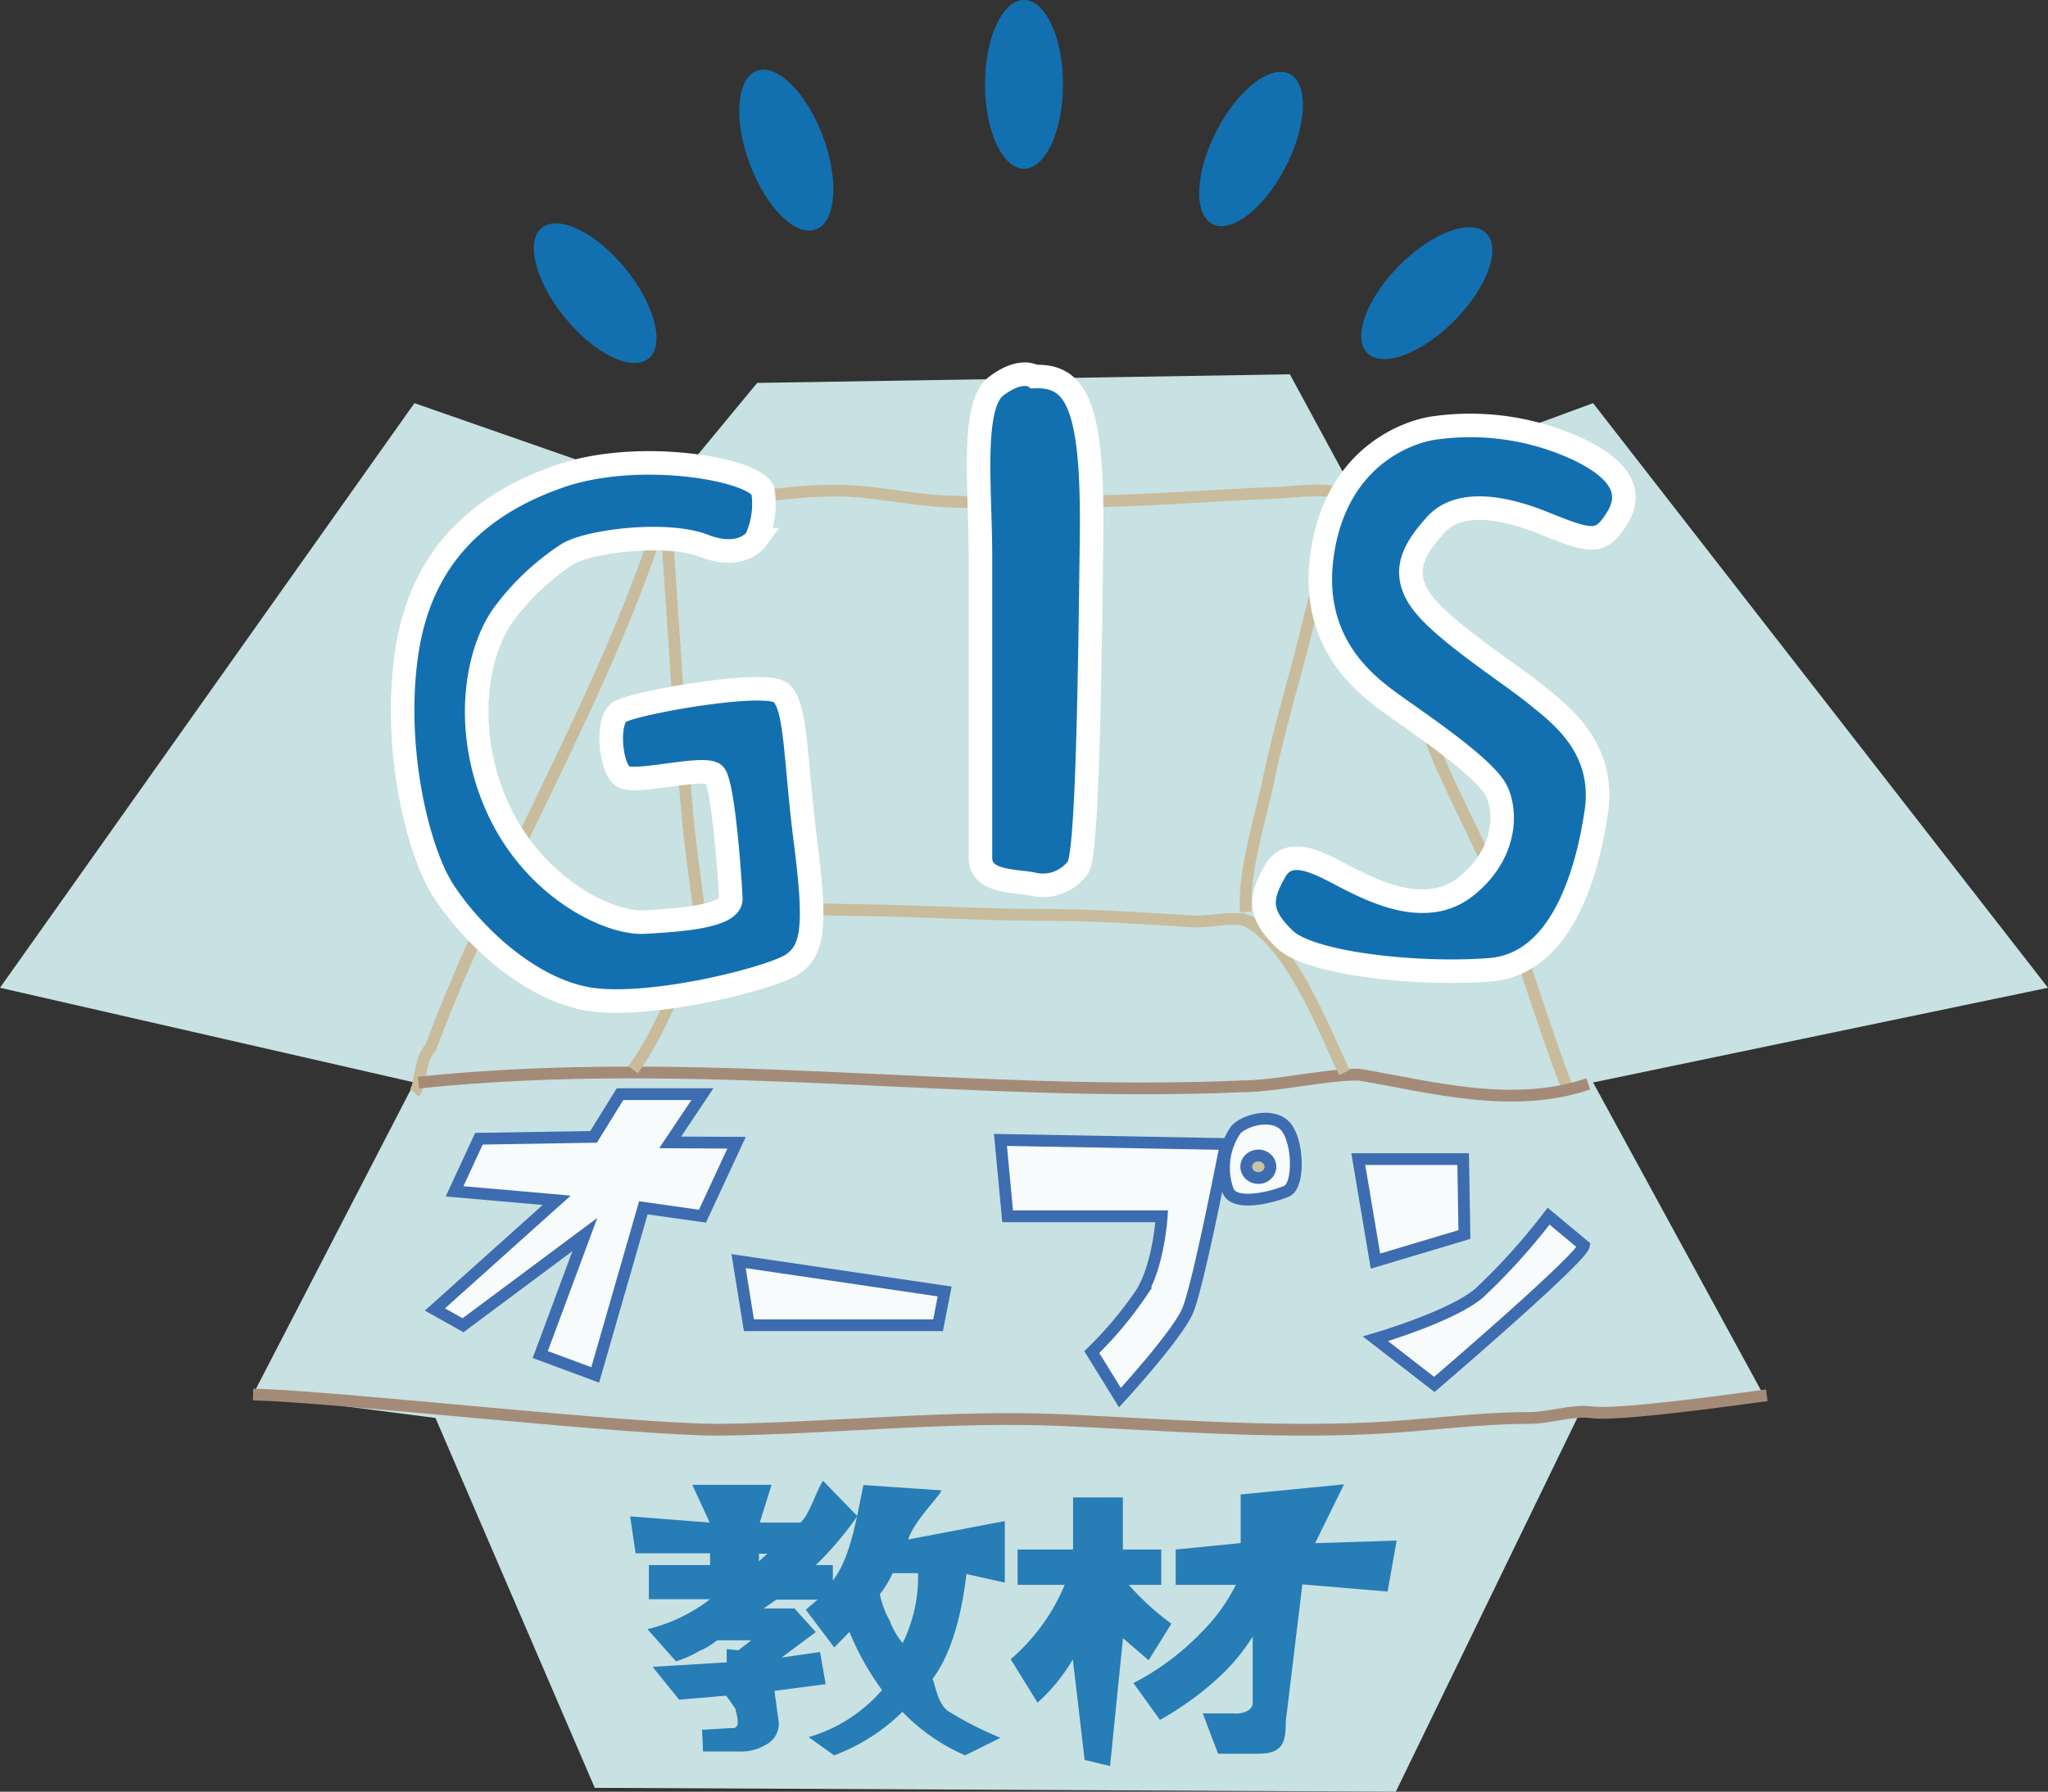 <svg xmlns="http://www.w3.org/2000/svg" viewBox="0 0 174 152.26"><rect x="0" y="0" width="174" height="152.26" fill="#333333" stroke="none"/><defs><style>.cls-1{fill:#b8b8b8;stroke:#231815;}.cls-1,.cls-3,.cls-4,.cls-5,.cls-7,.cls-8{stroke-miterlimit:10;}.cls-2{fill:#c8e1e2;}.cls-3,.cls-4{fill:none;}.cls-3{stroke:#c9bc9c;}.cls-4{stroke:#a48b78;}.cls-10,.cls-5{fill:#1370b0;}.cls-5{stroke:#fff;stroke-width:2px;}.cls-6{opacity:0.85;}.cls-7{fill:#fff;}.cls-7,.cls-8{stroke:#2558a7;}.cls-8{fill:#c9bc9c;}.cls-9{opacity:0.89;}</style></defs><title>logo_gis-oer_03</title><g id="レイヤー_2" data-name="レイヤー 2"><g id="レイヤー_2-2" data-name="レイヤー 2"><path class="cls-1" d="M50.43,121.79"/><polygon class="cls-2" points="35.21 91.99 21.5 118.5 37 120.5 50.53 151.93 118.59 152.26 134.25 120 149.94 118.75 135.35 91.99 174 83.94 135.35 34.26 114.98 41.76 109.59 31.81 64.33 32.54 56.71 41.76 35.21 34.26 0 83.94 35.21 91.99"/><path class="cls-3" d="M35.21,92.87c.59-.62.36-2.81,1.36-3.81,6-16,15-30,20-46.28"/><path class="cls-3" d="M133.19,92.54c-2.18-5.64-4-12-6.19-17.58-1.62-4.12-3.81-7.83-5.38-11.94C119.38,57.2,118,50.26,115.12,45"/><path class="cls-3" d="M57.08,42.79c4.66,0,9.25-1.1,13.94-1.1,3.16,0,6.21.78,9.37.92,3.65.16,7.33,0,11,0,5.67,0,11.32-.51,17-.73,1.85-.07,4.66-.6,6.33.37"/><path class="cls-4" d="M35.55,92c23.83-2.49,46.89,1.32,69.89.32,3,0,7-1,10-1,6,1,13,3,19.5.79"/><path class="cls-3" d="M56.94,44.41q-.17-.31-.34-.09c.58,8.36,1.07,16.84,1.83,25.19.34,3.71,1,7.31,1.26,10.94"/><path class="cls-3" d="M114,42.43a.94.94,0,0,0-.69-.19c-.46,1-.25,2.39-.44,3.56-.4,2.38-1.14,4.75-1.71,7.11-1.07,4.48-2.44,8.77-3.37,13.29-.71,3.48-2.16,7.76-1.94,11.29"/><path class="cls-3" d="M53.79,90.91c2.77-3.86,3.77-7.86,6.29-12.29"/><path class="cls-3" d="M114.22,91.15c-1.71-3.56-4.71-11.64-8.87-13.13"/><path class="cls-4" d="M21.5,118.5c7.71.23,31.83,3,39.57,3,9.64-.11,19.71-1.25,29.33-.81,8.71.4,17.43,1.1,26.19.68,4.5-.21,8.78-.87,13.38-.87,1.67,0,3.64-.71,5.28-.48s7.71-.46,14.86-1.45"/><path class="cls-3" d="M60.35,78.16a2.35,2.35,0,0,1-.27-.14c4.13-1.06,8.53-.73,12.72-.68,5.34.06,10.69.41,16,.41,4.22,0,8.39.3,12.58.55,1.47.09,3.64-.58,5,.13"/><path class="cls-5" d="M48.28,47.05c1.9-1.1,8.43-1.88,11.55-.66s4.4-.53,4.4-.53a7.18,7.18,0,0,0,.59-4.12c-.49-1.82-10.45-3.66-17.33-1.25s-11.75,6.91-12.94,15,.94,16.81,3.1,20.17,6.73,8,11.83,9.14,16.12-1.65,17.87-2.87,2-3.28,1.09-10.4S67.69,60,66.34,58.87s-12.61.88-13.73,1.65-.76,4.91.39,5.5,6.92-1,7.69-.2,1.34,9,1.4,10.54-4.38,1.83-7.33,2S45.6,75.58,42.45,69s-2.08-13.49.36-16.82A21,21,0,0,1,48.28,47.05Z"/><path class="cls-5" d="M87.88,32c3.54-.12,5,2.33,4.86,13.64s-.33,27-1.16,28.08a3.67,3.67,0,0,1-3.71,1.44c-1.43-.35-4.57-.08-4.57-2.26V47.26c0-5.71-.83-12.79,1.32-14.43S87.88,32,87.88,32Z"/><path class="cls-5" d="M122,36.35a21.73,21.73,0,0,1,11.95,1.77c3.76,1.76,4.81,3.72,3.44,5.92s-2.1,2.09-6.17.44-7.47-1.86-9.25.13-3,3.92-1.25,6.42,7.43,6.11,9.56,7.83,6.17,4.57,5.34,10.16-3.11,12.91-9,13.39-15.27-.46-17.48-2.6S107,76.34,108.35,74s4.36-.26,6.58.83,6.4,3.05,9.6.52,3.56-5.93,2.68-8-6.86-6-9.14-7.67-7.09-5.41-5.62-13.3S119.93,36.59,122,36.35Z"/><g class="cls-6"><polygon class="cls-7" points="40.69 96.77 38.62 101.24 47.3 102 36.95 111.28 39.34 112.62 49.69 104.91 45.9 115.11 50.57 116.84 54.66 102.64 59.68 103.35 62.58 97.11 56.94 97.08 59.68 92.98 52.68 92.98 50.43 96.61 40.69 96.77"/><polygon class="cls-7" points="62.75 107.17 63.63 112.62 79.7 112.62 80.26 109.75 62.75 107.17"/><polygon class="cls-7" points="115.4 98.5 116.86 107.17 124.42 104.91 124.31 98.5 115.4 98.5"/><path class="cls-7" d="M116.86,113.77l5,3.88s12.49-10.68,12.71-11.8l-3-2.5a53.57,53.57,0,0,1-5.9,6.54C123.3,111.9,116.86,113.77,116.86,113.77Z"/><path class="cls-7" d="M85,96.87l.61,6.49H98.7s-.25,4.17-1.75,6.54a32.26,32.26,0,0,1-4.19,5l2.39,3.87s4.83-5.25,5.75-7.38,3.24-14.17,3.24-14.17Z"/><path class="cls-7" d="M104.93,96.11c.52-.8,3-1.62,4.19-.49s1.34,5.11.19,5.61-4.54,1.38-5-.12A5.67,5.67,0,0,1,104.93,96.11Z"/><ellipse class="cls-8" cx="106.91" cy="99.15" rx="1.03" ry="0.96"/></g><g class="cls-9"><path class="cls-10" d="M79.22,142.69c.24.38.41,2.13,1.38,2.75A30.48,30.48,0,0,0,85,147.68L82,149.17a16.49,16.49,0,0,1-5.33-3.7,16.46,16.46,0,0,1-5.8,3.7l-2.17-1.55a13,13,0,0,0,6.24-4,23,23,0,0,1-2.77-4.94L70.88,140l-2.42-3.21,1-.85h-3.5l-1.09.75H67.5l1.81,2-2.9,2.17,3.26-.47.48,2.73-4.35.57.37,2.75a2,2,0,0,1-.83,1.66,4.15,4.15,0,0,1-2.61.74h-3L59.65,147l2.46-.15c.87.12.53-.89.37-1.64l-.78-1.11-4,.34-2.25-2.79,6.29-.38v-1.13l1,.1,1.09-.85h-2.9a6.49,6.49,0,0,1-1.57.94,9,9,0,0,1-1.93.85l-2.42-2.73a14.09,14.09,0,0,0,5.32-2.55h-5.2V133h5.2V132L54,132l-.46-3.14,6.76.53-1.48-3.21h6.73l-1,3.21H68c.73-.56,1.44-2.9,1.93-3.55l2.91,3A28,28,0,0,1,69.31,133h1.45v1.32c1.53-2,2-5.29,2.6-8.12l6.62.45c-.08.44-2.34,2.61-2.82,4.18l8.21-1.57v5.23l-3.26-.73Q81.4,139.77,79.22,142.69Zm-14.74-10,.72-.66h-.72Zm13.53,1H75.84a8.81,8.81,0,0,1-1.09,1.79,7.76,7.76,0,0,0,.85,2.26,6.32,6.32,0,0,0,1.09,1.89A12.68,12.68,0,0,0,78,133.74Z"/><path class="cls-10" d="M90.46,134.68h-4v-3h4.71v-4.43h4.23v4.43h3.26v3H95.9a22.46,22.46,0,0,0,3.62,3.3l-1.93,3.11-2.18-1.88-1.1,10.87-2.16-.52-1-8.55a15.16,15.16,0,0,1-3,3.68L85.87,141A16.93,16.93,0,0,0,90.46,134.68Zm14.5,0H99.89v-3l5.52-.55V127l8.78-.86-2.46,5,6.93-.22-.77,4.33-7.24-.61-1.41,11.65c0,1.66-.18,2.74-2.31,2.74h-3.44l-1.3-3.42h2.61c.79.06,1.63-.25,1.63-.88v-5.66a16.67,16.67,0,0,1-3,3.58,26.4,26.4,0,0,1-4.88,3.51l-2.25-3.13a22,22,0,0,0,5.8-4.34A15.16,15.16,0,0,0,105,134.68Z"/></g><ellipse class="cls-10" cx="50.57" cy="24.92" rx="3.31" ry="7.17" transform="translate(-4.36 37.62) rotate(-39.26)"/><ellipse class="cls-10" cx="66.58" cy="12.66" rx="3.31" ry="7.17" transform="matrix(0.94, -0.35, 0.35, 0.94, -0.21, 24.16)"/><ellipse class="cls-10" cx="87" cy="7.17" rx="3.31" ry="7.17"/><ellipse class="cls-10" cx="106.29" cy="12.66" rx="7.17" ry="3.31" transform="translate(46.43 101.4) rotate(-62.79)"/><ellipse class="cls-10" cx="121.22" cy="24.92" rx="7.17" ry="3.31" transform="translate(18.23 93.53) rotate(-45.29)"/></g></g></svg>